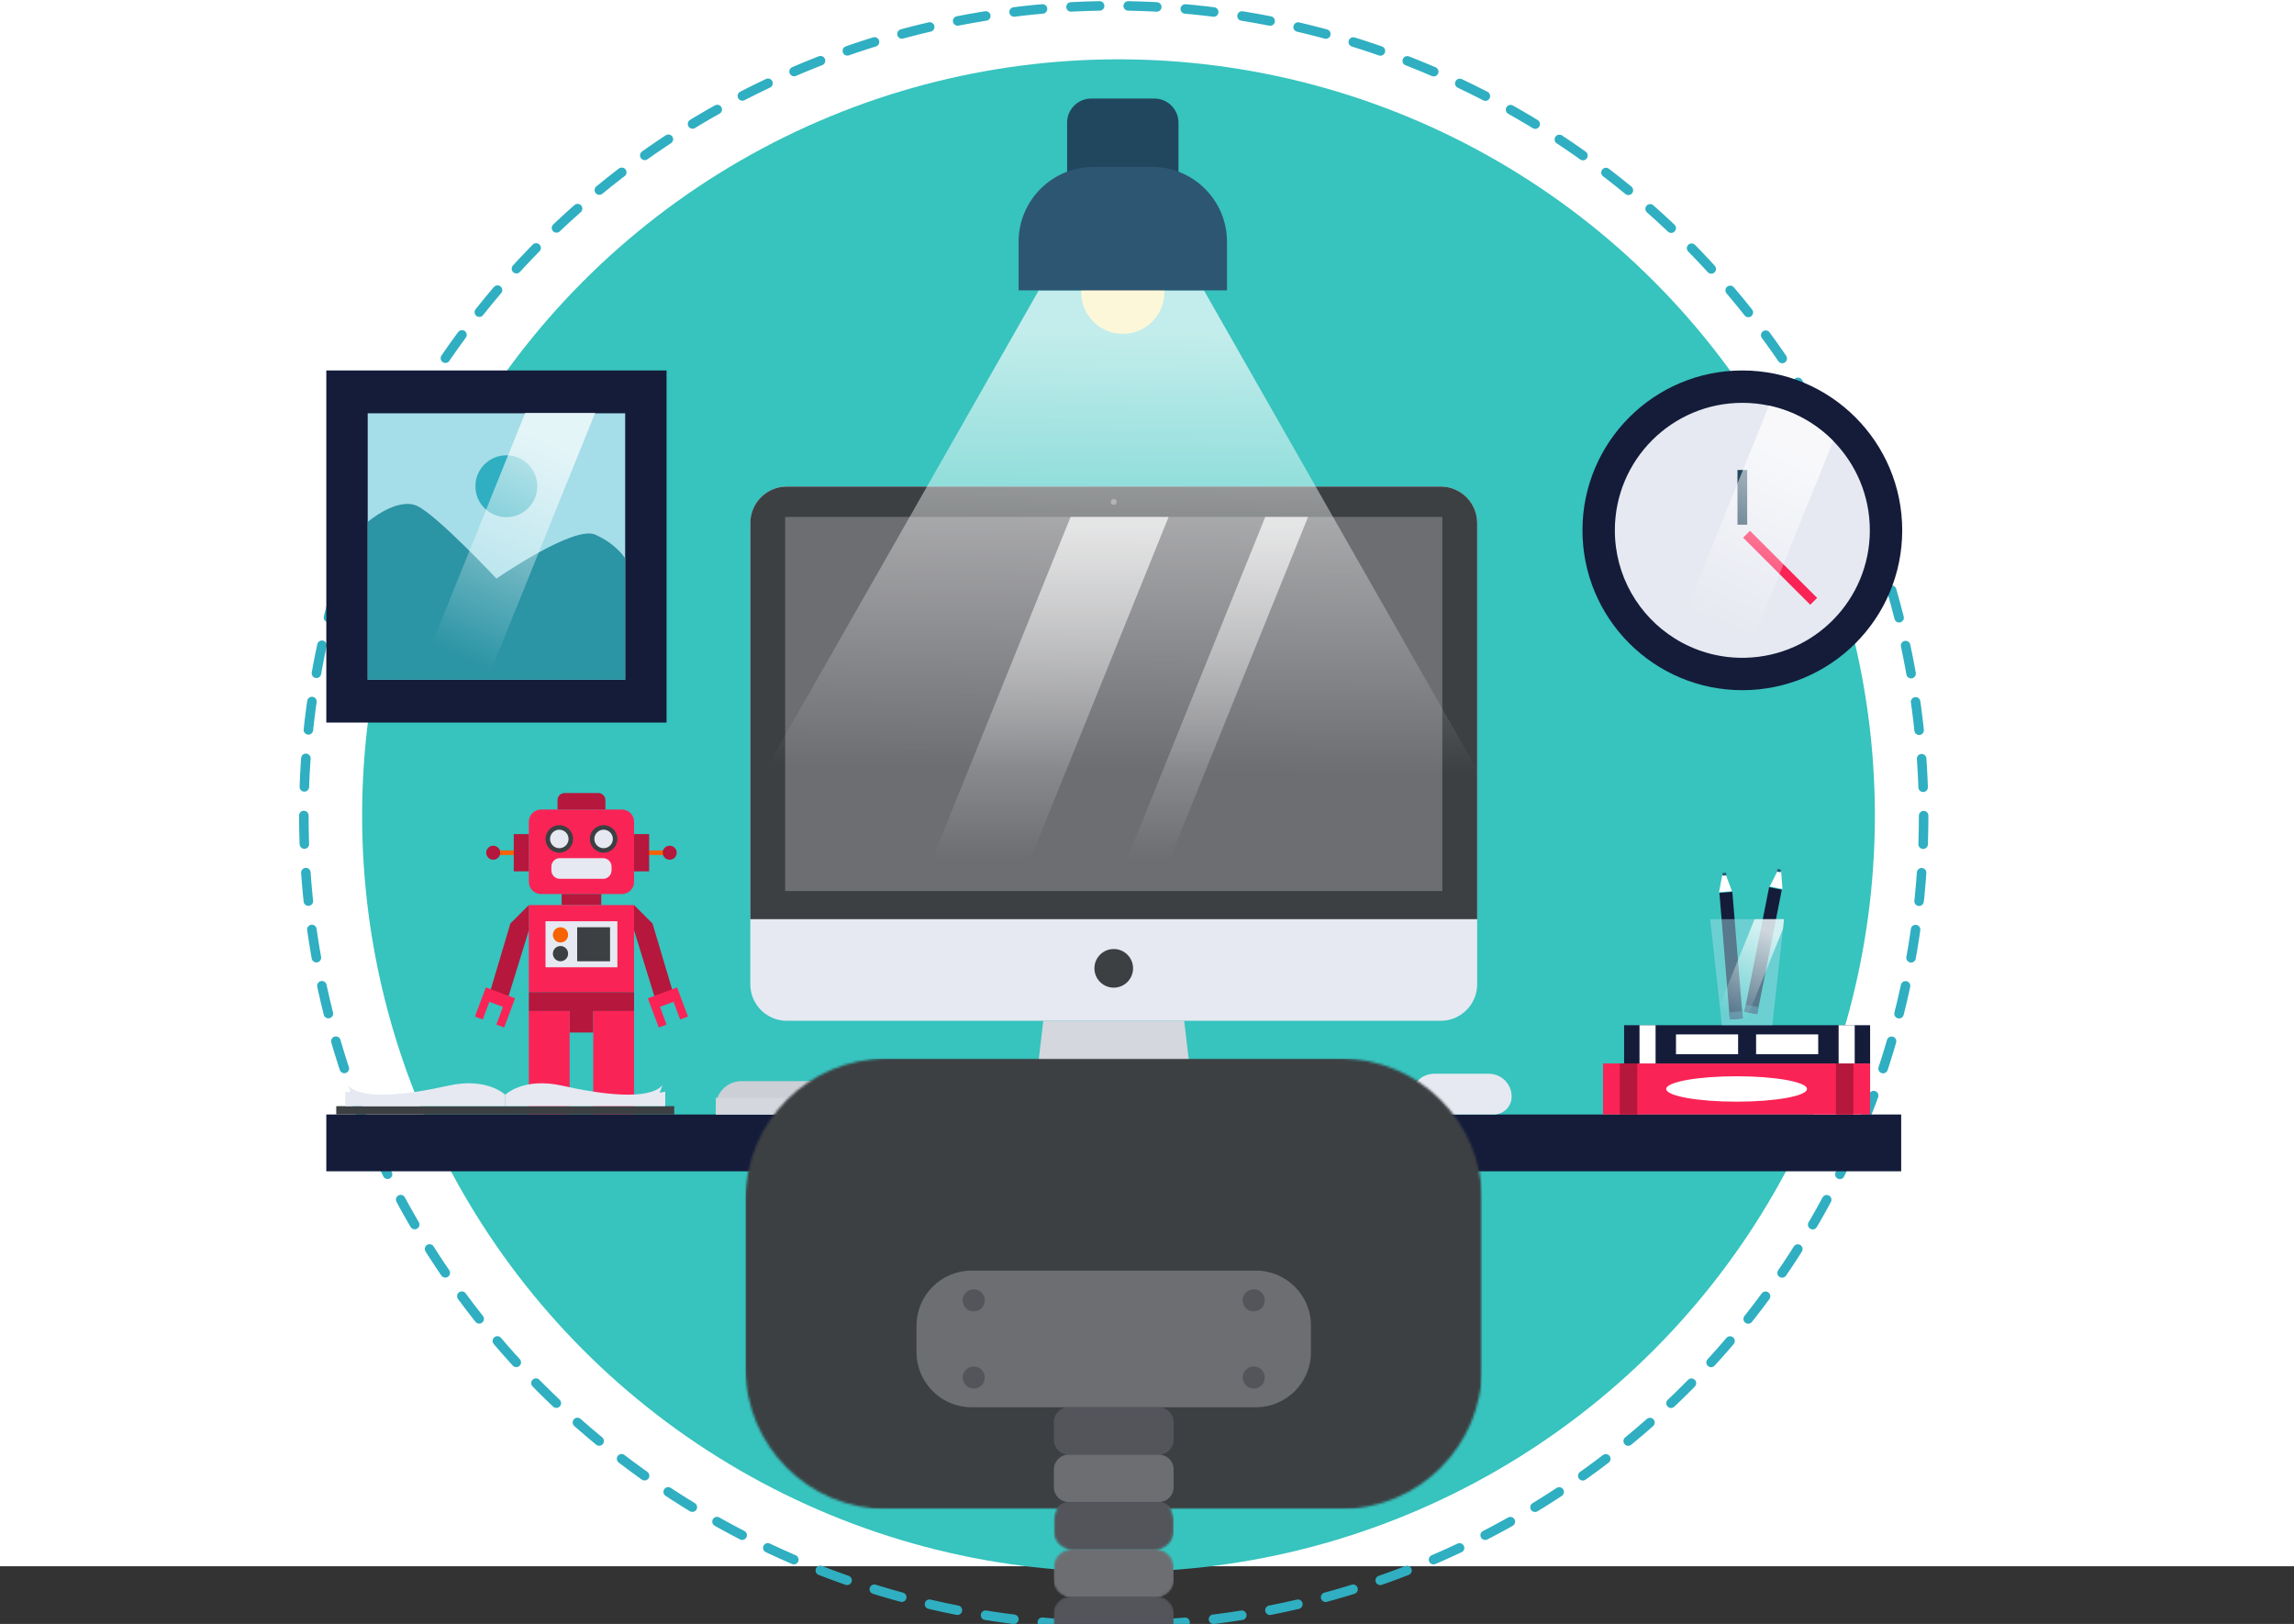 <?xml version="1.0" encoding="utf-8"?>
<svg version="1.1" x="0px" y="0px" viewBox="77.624 306.903 722.143 511.252" style="enable-background:new 0 0 800 800;" preserveAspectRatio="xMidYMid slice" xmlns="http://www.w3.org/2000/svg">
  <rect x="77.624" y="306.903" width="722.143" height="511.252" fill="#333333" stroke="none"/>
  <g id="Background">
    <rect style="fill:#FFFFFF;" width="800" height="800"/>
  </g>
  <g id="Objects" transform="matrix(0.749, 0, 0, 0.749, 128.626, 285.426)" style="">
    <g>
      <circle style="fill:none;stroke:#2FAFC1;stroke-width:4;stroke-linecap:round;stroke-miterlimit:10;stroke-dasharray:12.016,12.016;" cx="400" cy="371.501" r="340.393"/>
    </g>
    <defs>
      <filter id="Adobe_OpacityMaskFilter" filterUnits="userSpaceOnUse" x="245.216" y="473.645" width="309.568" height="246.139">
        <feColorMatrix type="matrix" values="-1 0 0 0 1  0 -1 0 0 1  0 0 -1 0 1  0 0 0 1 0" color-interpolation-filters="sRGB" result="source"/>
      </filter>
    </defs>
    <mask maskUnits="userSpaceOnUse" x="245.216" y="473.645" width="309.568" height="246.139" id="SVGID_1_">
      <g style="filter:url(#Adobe_OpacityMaskFilter);">
        <linearGradient id="SVGID_00000060003381892912302910000015227816991476692898_" gradientUnits="userSpaceOnUse" x1="400" y1="599.365" x2="400" y2="719.366">
          <stop offset="0" style="stop-color:#000000"/>
          <stop offset="1" style="stop-color:#FFFFFF"/>
        </linearGradient>
        <path style="fill:url(#SVGID_00000060003381892912302910000015227816991476692898_);" d="M495.498,473.645H304.502 c-32.743,0-59.286,26.543-59.286,59.286v70.746c0,32.743,26.543,59.286,59.286,59.286h71.98 c-1.021,1.302-1.635,2.938-1.635,4.721v4.592c0,4.233,3.432,7.664,7.665,7.664c-4.233,0-7.665,3.432-7.665,7.664v4.592 c0,4.233,3.432,7.665,7.665,7.665c-4.233,0-7.665,3.431-7.665,7.664v4.592c0,4.233,3.432,7.664,7.665,7.664h34.975 c4.233,0,7.665-3.432,7.665-7.664v-4.592c0-4.233-3.432-7.664-7.665-7.664c4.233,0,7.665-3.432,7.665-7.665v-4.592 c0-4.233-3.432-7.664-7.665-7.664c4.233,0,7.665-3.432,7.665-7.664v-4.592c0-1.783-0.614-3.419-1.635-4.721h71.98 c32.743,0,59.286-26.543,59.286-59.286v-70.746C554.784,500.188,528.241,473.645,495.498,473.645z"/>
      </g>
    </mask>
    <g style="mask:url(#SVGID_1_);">
      <path style="fill:#3C4043;" d="M506.998,662.964H293.002c-26.392,0-47.786-21.395-47.786-47.786v-93.746 c0-26.392,21.395-47.786,47.786-47.786h213.995c26.392,0,47.786,21.395,47.786,47.786v93.746 C554.784,641.57,533.389,662.964,506.998,662.964z"/>
      <path style="fill:#6D6E72;" d="M459.743,620.178H340.257c-12.783,0-23.145-10.362-23.145-23.145v-11.14 c0-12.783,10.362-23.145,23.145-23.145h119.486c12.783,0,23.145,10.362,23.145,23.145v11.14 C482.888,609.816,472.525,620.178,459.743,620.178z"/>
      <path style="fill:#53555B;" d="M418.974,640.099h-37.949c-3.412,0-6.178-2.766-6.178-6.178v-7.565 c0-3.412,2.766-6.178,6.178-6.178h37.949c3.412,0,6.178,2.766,6.178,6.178v7.565C425.152,637.334,422.386,640.099,418.974,640.099 z"/>
      <path style="fill:#6D6E72;" d="M418.974,660.021h-37.949c-3.412,0-6.178-2.766-6.178-6.178v-7.565 c0-3.412,2.766-6.178,6.178-6.178h37.949c3.412,0,6.178,2.766,6.178,6.178v7.565C425.152,657.255,422.386,660.021,418.974,660.021 z"/>
      <path style="fill:#53555B;" d="M418.974,679.942h-37.949c-3.412,0-6.178-2.766-6.178-6.178v-7.565 c0-3.412,2.766-6.178,6.178-6.178h37.949c3.412,0,6.178,2.766,6.178,6.178v7.565C425.152,677.176,422.386,679.942,418.974,679.942 z"/>
      <path style="fill:#6D6E72;" d="M418.974,699.863h-37.949c-3.412,0-6.178-2.766-6.178-6.178v-7.565 c0-3.412,2.766-6.178,6.178-6.178h37.949c3.412,0,6.178,2.766,6.178,6.178v7.565C425.152,697.097,422.386,699.863,418.974,699.863 z"/>
      <path style="fill:#53555B;" d="M418.974,719.784h-37.949c-3.412,0-6.178-2.766-6.178-6.178v-7.565 c0-3.412,2.766-6.178,6.178-6.178h37.949c3.412,0,6.178,2.766,6.178,6.178v7.565C425.152,717.018,422.386,719.784,418.974,719.784 z"/>
      <g>
        <g>
          <circle style="fill:#53555B;" cx="341.157" cy="607.681" r="4.652"/>
          <circle style="fill:#53555B;" cx="341.157" cy="575.246" r="4.652"/>
        </g>
        <g>
          <circle style="fill:#53555B;" cx="458.843" cy="607.681" r="4.652"/>
          <circle style="fill:#53555B;" cx="458.843" cy="575.246" r="4.652"/>
        </g>
      </g>
    </g>
    <circle style="fill: rgb(55, 195, 190);" cx="402" cy="371.501" r="317.894"/>
    <g>
      <path style="fill:#E6E9F1;" d="M552.745,248.527v193.878c0,8.468-6.867,15.335-15.335,15.335H262.59 c-8.468,0-15.335-6.867-15.335-15.335V248.527c0-8.468,6.867-15.335,15.335-15.335h274.82 C545.878,233.191,552.745,240.058,552.745,248.527z"/>
      <path style="fill:#3C4043;" d="M552.745,248.527v166.505H247.255V248.527c0-8.468,6.867-15.335,15.335-15.335h274.82 C545.878,233.191,552.745,240.058,552.745,248.527z"/>
      <rect x="261.905" y="245.956" style="fill:#6D6E72;" width="276.189" height="157.242"/>
      <g>
        <linearGradient id="SVGID_00000049922364571065911110000010381362532596757125_" gradientUnits="userSpaceOnUse" x1="370.698" y1="250" x2="370.698" y2="389.488">
          <stop offset="0" style="stop-color:#FFFFFF;stop-opacity:0.7"/>
          <stop offset="1" style="stop-color:#FFFFFF;stop-opacity:0"/>
        </linearGradient>
        <polygon style="fill:url(#SVGID_00000049922364571065911110000010381362532596757125_);" points="359.529,403.198 &#10;&#9;&#9;&#9;&#9;318.333,403.198 381.868,245.956 423.064,245.956 &#9;&#9;&#9;"/>
        <linearGradient id="SVGID_00000158007406862447829380000008883844220440756107_" gradientUnits="userSpaceOnUse" x1="440.906" y1="250" x2="440.906" y2="389.488">
          <stop offset="0" style="stop-color:#FFFFFF;stop-opacity:0.7"/>
          <stop offset="1" style="stop-color:#FFFFFF;stop-opacity:0"/>
        </linearGradient>
        <polygon style="fill:url(#SVGID_00000158007406862447829380000008883844220440756107_);" points="418.132,403.198 &#10;&#9;&#9;&#9;&#9;400.145,403.198 463.68,245.956 481.667,245.956 &#9;&#9;&#9;"/>
      </g>
      <circle style="fill:#3C4043;" cx="400" cy="435.691" r="8.123"/>
      <polygon style="fill:#D4D7DD;" points="433.102,487.332 366.898,487.332 370.384,457.74 429.616,457.74 &#9;&#9;"/>
      <path style="fill:#E6E9F1;" d="M455.675,497.128H344.325v-5.883c0-2.161,1.752-3.913,3.913-3.913h103.523 c2.161,0,3.913,1.752,3.913,3.913V497.128z"/>
      <circle style="fill:#7B7C80;" cx="400" cy="239.642" r="1.226"/>
    </g>
    <rect x="69.053" y="497.128" style="fill: rgb(20, 28, 58);" width="661.894" height="23.872"/>
    <g>
      <path style="fill: rgb(250, 35, 86);" d="M193.252,404.462h-33.932c-2.842,0-5.146-2.304-5.146-5.146v-25.224 c0-2.842,2.304-5.146,5.146-5.146h33.932c2.842,0,5.146,2.304,5.146,5.146v25.224 C198.399,402.158,196.095,404.462,193.252,404.462z"/>
      <path style="fill: rgb(182, 23, 60);" d="M169.226,362h14.122c1.659,0,3.004,1.345,3.004,3.004v3.942h-20.13v-3.942 C166.222,363.345,167.567,362,169.226,362z"/>
      <rect x="167.966" y="404.462" style="fill: rgb(182, 23, 60);" width="16.64" height="4.64"/>
      <rect x="154.174" y="409.102" style="fill: rgb(250, 35, 86);" width="44.224" height="36.593"/>
      <rect x="154.174" y="445.695" style="fill: rgb(182, 23, 60);" width="44.224" height="7.948"/>
      <rect x="171.314" y="449.669" style="fill: rgb(182, 23, 60);" width="9.946" height="13.004"/>
      <rect x="154.174" y="453.643" style="fill: rgb(250, 35, 86);" width="17.139" height="43.485"/>
      <rect x="181.259" y="453.643" style="fill: rgb(250, 35, 86);" width="17.139" height="43.485"/>
      <g>
        <rect x="140.32" y="386.138" style="fill:#F76300;" width="10.686" height="1.915"/>
        <rect x="147.839" y="379.272" style="fill: rgb(182, 23, 60);" width="6.336" height="15.646"/>
        <circle style="fill: rgb(182, 23, 60);" cx="139.203" cy="387.095" r="2.946"/>
      </g>
      <g>
        <rect x="201.566" y="386.138" transform="matrix(-1 -4.485224e-11 4.485224e-11 -1 413.819 774.191)" style="fill:#F76300;" width="10.686" height="1.915"/>
        <rect x="198.399" y="379.272" transform="matrix(-1 -4.464308e-11 4.464308e-11 -1 403.133 774.191)" style="fill: rgb(182, 23, 60);" width="6.336" height="15.646"/>
        <circle style="fill: rgb(182, 23, 60);" cx="213.37" cy="387.095" r="2.946"/>
      </g>
      <g>
        <polygon style="fill: rgb(182, 23, 60);" points="154.174,409.102 146.414,416.862 137.685,446.223 145.149,448.977 154.174,419.709 &#9;&#9;&#9;"/>
        <polygon style="fill: rgb(250, 35, 86);" points="148.375,448.298 143.79,460.552 140.521,459.329 143.304,451.891 137.581,449.75 &#10;&#9;&#9;&#9;&#9;134.798,457.188 131.529,455.965 136.114,443.71 &#9;&#9;&#9;"/>
      </g>
      <g>
        <polygon style="fill: rgb(182, 23, 60);" points="198.399,409.102 206.159,416.862 214.888,446.223 207.424,448.977 198.399,419.709 &#9;&#9;&#9;"/>
        <polygon style="fill: rgb(250, 35, 86);" points="204.198,448.298 208.783,460.552 212.052,459.329 209.269,451.891 214.992,449.75 &#10;&#9;&#9;&#9;&#9;217.775,457.188 221.044,455.965 216.459,443.71 &#9;&#9;&#9;"/>
      </g>
      <rect x="161.184" y="415.899" style="fill:#E6E9F1;" width="30.205" height="19.355"/>
      <path style="fill:#E6E9F1;" d="M185.373,398.068H167.2c-1.968,0-3.562-1.595-3.562-3.563v-1.562c0-1.968,1.595-3.563,3.562-3.563 h18.173c1.968,0,3.563,1.595,3.563,3.563v1.562C188.936,396.473,187.341,398.068,185.373,398.068z"/>
      <g>
        <g>
          <circle style="fill:#3C4043;" cx="166.975" cy="381.304" r="5.791"/>
          <circle style="fill:#E6E9F1;" cx="166.975" cy="381.304" r="3.889"/>
        </g>
        <g>
          <circle style="fill:#3C4043;" cx="185.598" cy="381.304" r="5.791"/>
          <circle style="fill:#E6E9F1;" cx="185.598" cy="381.304" r="3.889"/>
        </g>
      </g>
      <g>
        <circle style="fill:#F76300;" cx="167.475" cy="421.632" r="3.203"/>
        <circle style="fill:#3C4043;" cx="167.475" cy="429.52" r="3.203"/>
        <rect x="174.483" y="418.429" style="fill:#3C4043;" width="13.818" height="14.295"/>
      </g>
    </g>
    <g>
      <g>
        <path style="fill:#CCCFD6;" d="M478.878,497.128H232.763v-3.275c0-5.939,4.815-10.754,10.754-10.754h224.607 c5.939,0,10.754,4.815,10.754,10.754V497.128z"/>
        <rect x="232.763" y="490.113" style="fill:#D4D7DD;" width="246.115" height="7.014"/>
      </g>
      <path style="fill:#E6E9F1;" d="M557.63,480h-22.952c-5.306,0-9.607,4.301-9.607,9.607v0c0,4.153,3.367,7.52,7.52,7.52h27.126 c4.153,0,7.52-3.367,7.52-7.52v0C567.237,484.301,562.936,480,557.63,480z"/>
    </g>
    <g>
      <rect x="605.667" y="475.667" style="fill: rgb(250, 35, 86);" width="112.227" height="21.461"/>
      <g>
        <rect x="703.53" y="475.667" style="fill: rgb(182, 23, 60);" width="7.333" height="21.461"/>
        <rect x="612.697" y="475.667" style="fill: rgb(182, 23, 60);" width="7.333" height="21.461"/>
      </g>
      <ellipse style="fill:#FFFFFF;" cx="661.78" cy="486.397" rx="29.582" ry="5.34"/>
    </g>
    <g>
      <g>
        <rect x="614.5" y="459.596" style="fill: rgb(20, 28, 58);" width="103.394" height="16.071"/>
        <g>
          <rect x="704.661" y="459.596" style="fill: rgb(255, 255, 255);" width="6.756" height="16.071"/>
          <rect x="620.977" y="459.596" style="fill: rgb(255, 255, 255);" width="6.756" height="16.071"/>
        </g>
      </g>
      <g>
        <rect x="636.307" y="463.465" style="fill: rgb(255, 255, 255);" width="26.113" height="8.333"/>
        <rect x="669.973" y="463.465" style="fill: rgb(255, 255, 255);" width="26.113" height="8.333"/>
      </g>
    </g>
    <g>
      <circle style="fill:#F9E382;" cx="403.805" cy="151.514" r="17.47"/>
      <linearGradient id="SVGID_00000168799806711414842300000009639723530949057458_" gradientUnits="userSpaceOnUse" x1="372.032" y1="284.295" x2="372.032" y2="468.934" gradientTransform="matrix(1 0.012 -0.012 1 37.082 -120.975)">
        <stop offset="0" style="stop-color:#FFFFFF;stop-opacity:0.7"/>
        <stop offset="1" style="stop-color:#FFFFFF;stop-opacity:0"/>
      </linearGradient>
      <polygon style="fill:url(#SVGID_00000168799806711414842300000009639723530949057458_);" points="568.126,379.272 &#10;&#9;&#9;&#9;238.259,379.272 368.482,150.727 437.903,150.727 &#9;&#9;"/>
      <path style="fill:#21475E;" d="M390.545,70.092h26.519c5.602,0,10.143,4.541,10.143,10.143v36.199l-46.805,0V80.235 C380.402,74.633,384.943,70.092,390.545,70.092z"/>
      <path style="fill:#2D5673;" d="M447.598,150.727h-87.586v-20.403c0-17.397,14.103-31.5,31.5-31.5h24.586 c17.397,0,31.5,14.103,31.5,31.5V150.727z"/>
    </g>
    <defs>
      <filter id="Adobe_OpacityMaskFilter_00000073678930908659282700000003125655227739497370_" filterUnits="userSpaceOnUse" x="245.216" y="473.645" width="309.568" height="246.139">
        <feColorMatrix type="matrix" values="-1 0 0 0 1  0 -1 0 0 1  0 0 -1 0 1  0 0 0 1 0" color-interpolation-filters="sRGB" result="source"/>
      </filter>
    </defs>
    <mask maskUnits="userSpaceOnUse" x="245.216" y="473.645" width="309.568" height="246.139" id="SVGID_00000165945973242406410930000008599525627174907013_">
      <g style="filter:url(#Adobe_OpacityMaskFilter_00000073678930908659282700000003125655227739497370_);">
        <linearGradient id="SVGID_00000142882035481955152840000006724471992161160631_" gradientUnits="userSpaceOnUse" x1="400" y1="599.365" x2="400" y2="719.366">
          <stop offset="0" style="stop-color:#000000"/>
          <stop offset="1" style="stop-color:#FFFFFF"/>
        </linearGradient>
        <path style="fill:url(#SVGID_00000142882035481955152840000006724471992161160631_);" d="M495.498,473.645H304.502 c-32.743,0-59.286,26.543-59.286,59.286v70.746c0,32.743,26.543,59.286,59.286,59.286h71.98 c-1.021,1.302-1.635,2.938-1.635,4.721v4.592c0,4.233,3.432,7.664,7.665,7.664c-4.233,0-7.665,3.432-7.665,7.664v4.592 c0,4.233,3.432,7.665,7.665,7.665c-4.233,0-7.665,3.431-7.665,7.664v4.592c0,4.233,3.432,7.664,7.665,7.664h34.975 c4.233,0,7.665-3.432,7.665-7.664v-4.592c0-4.233-3.432-7.664-7.665-7.664c4.233,0,7.665-3.432,7.665-7.665v-4.592 c0-4.233-3.432-7.664-7.665-7.664c4.233,0,7.665-3.432,7.665-7.664v-4.592c0-1.783-0.614-3.419-1.635-4.721h71.98 c32.743,0,59.286-26.543,59.286-59.286v-70.746C554.784,500.188,528.241,473.645,495.498,473.645z"/>
      </g>
    </mask>
    <g style="mask:url(#SVGID_00000165945973242406410930000008599525627174907013_);">
      <path style="fill:#3C4043;" d="M506.998,662.964H293.002c-26.392,0-47.786-21.395-47.786-47.786v-93.746 c0-26.392,21.395-47.786,47.786-47.786h213.995c26.392,0,47.786,21.395,47.786,47.786v93.746 C554.784,641.57,533.389,662.964,506.998,662.964z"/>
      <path style="fill:#6D6E72;" d="M459.743,620.178H340.257c-12.783,0-23.145-10.362-23.145-23.145v-11.14 c0-12.783,10.362-23.145,23.145-23.145h119.486c12.783,0,23.145,10.362,23.145,23.145v11.14 C482.888,609.816,472.525,620.178,459.743,620.178z"/>
      <path style="fill:#53555B;" d="M418.974,640.099h-37.949c-3.412,0-6.178-2.766-6.178-6.178v-7.565 c0-3.412,2.766-6.178,6.178-6.178h37.949c3.412,0,6.178,2.766,6.178,6.178v7.565C425.152,637.334,422.386,640.099,418.974,640.099 z"/>
      <path style="fill:#6D6E72;" d="M418.974,660.021h-37.949c-3.412,0-6.178-2.766-6.178-6.178v-7.565 c0-3.412,2.766-6.178,6.178-6.178h37.949c3.412,0,6.178,2.766,6.178,6.178v7.565C425.152,657.255,422.386,660.021,418.974,660.021 z"/>
      <path style="fill:#53555B;" d="M418.974,679.942h-37.949c-3.412,0-6.178-2.766-6.178-6.178v-7.565 c0-3.412,2.766-6.178,6.178-6.178h37.949c3.412,0,6.178,2.766,6.178,6.178v7.565C425.152,677.176,422.386,679.942,418.974,679.942 z"/>
      <path style="fill:#6D6E72;" d="M418.974,699.863h-37.949c-3.412,0-6.178-2.766-6.178-6.178v-7.565 c0-3.412,2.766-6.178,6.178-6.178h37.949c3.412,0,6.178,2.766,6.178,6.178v7.565C425.152,697.097,422.386,699.863,418.974,699.863 z"/>
      <path style="fill:#53555B;" d="M418.974,719.784h-37.949c-3.412,0-6.178-2.766-6.178-6.178v-7.565 c0-3.412,2.766-6.178,6.178-6.178h37.949c3.412,0,6.178,2.766,6.178,6.178v7.565C425.152,717.018,422.386,719.784,418.974,719.784 z"/>
      <g>
        <g>
          <circle style="fill:#53555B;" cx="341.157" cy="607.681" r="4.652"/>
          <circle style="fill:#53555B;" cx="341.157" cy="575.246" r="4.652"/>
        </g>
        <g>
          <circle style="fill:#53555B;" cx="458.843" cy="607.681" r="4.652"/>
          <circle style="fill:#53555B;" cx="458.843" cy="575.246" r="4.652"/>
        </g>
      </g>
    </g>
    <g>
      <rect x="69.053" y="184.388" style="fill: rgb(20, 28, 58);" width="143" height="148"/>
      <rect x="86.445" y="202.388" style="fill:#A5DDE8;" width="108.216" height="112"/>
      <path style="fill:#2B94A5;" d="M86.445,248.055c0,0,12.479-10.667,20.877-6.667s33.231,30.477,33.231,30.477 s32.5-22.477,41.5-18.477c9,4,12.608,10,12.608,10v51H86.445V248.055z"/>
      <circle style="fill:#2FAFC1;" cx="144.72" cy="233.055" r="13"/>
      <linearGradient id="SVGID_00000065073580607070949920000013458682976425281174_" gradientUnits="userSpaceOnUse" x1="164.02" y1="215.273" x2="124.02" y2="304.272">
        <stop offset="0" style="stop-color:#FFFFFF;stop-opacity:0.7"/>
        <stop offset="1" style="stop-color:#FFFFFF;stop-opacity:0"/>
      </linearGradient>
      <polygon style="fill:url(#SVGID_00000065073580607070949920000013458682976425281174_);" points="136.718,314.388 &#10;&#9;&#9;&#9;107.322,314.388 152.657,202.188 182.053,202.188 &#9;&#9;"/>
    </g>
    <g>
      <rect x="73.227" y="493.621" style="fill:#3C4043;" width="142.047" height="3.507"/>
      <g>
        <path style="fill:#E6E9F1;" d="M144.25,488.841c0,0,7.583-7.5,23.917-3.833c16.333,3.667,36.333,6.333,42.167-0.167l-1.167,3.167 l2.333-0.5v6.113h-67.25V488.841z"/>
        <path style="fill:#E6E9F1;" d="M144.25,488.841c0,0-7.583-7.5-23.917-3.833C104,488.674,84,491.341,78.167,484.841l1.167,3.167 l-2.333-0.5v6.113h67.25V488.841z"/>
      </g>
    </g>
    <g>
      <circle style="fill: rgb(20, 28, 58);" cx="664.194" cy="251.583" r="67.194"/>
      <path style="fill:#E6E9F1;" d="M717.78,251.58c0,29.13-23.24,52.83-52.19,53.57c-0.46,0.01-0.93,0.02-1.4,0.02 c-10.41,0-20.13-2.97-28.36-8.12c-15.15-9.46-25.22-26.29-25.22-45.47c0-29.59,23.99-53.58,53.58-53.58 c3.84,0,7.58,0.4,11.19,1.17c10.47,2.22,19.81,7.5,27.03,14.86C711.92,223.7,717.78,236.95,717.78,251.58z"/>
      <rect x="662.155" y="226.226" style="fill:#21475E;" width="4.077" height="22.991"/>
      <rect x="677.941" y="247.41" transform="matrix(-0.707 0.707 -0.707 -0.707 1349.855 -24.393)" style="fill: rgb(250, 35, 86);" width="4.077" height="39.916"/>
      <linearGradient id="SVGID_00000131335857548305591100000014050302470164108427_" gradientUnits="userSpaceOnUse" x1="685.229" y1="219.356" x2="652.983" y2="291.102">
        <stop offset="0" style="stop-color:#FFFFFF;stop-opacity:0.7"/>
        <stop offset="1" style="stop-color:#FFFFFF;stop-opacity:0"/>
      </linearGradient>
      <path style="fill:url(#SVGID_00000131335857548305591100000014050302470164108427_);" d="M702.41,214.03l-36.82,91.12 c-0.46,0.01-0.93,0.02-1.4,0.02c-10.41,0-20.13-2.97-28.36-8.12l39.55-97.88C685.85,201.39,695.19,206.67,702.41,214.03z"/>
    </g>
    <g>
      <g>
        <rect x="670.508" y="401.313" transform="matrix(0.981 0.194 -0.194 0.981 95.525 -122.168)" style="fill: rgb(20, 28, 58);" width="5.447" height="53.333"/>
        <rect x="665.638" y="451.175" transform="matrix(0.981 0.194 -0.194 0.981 100.211 -120.76)" style="fill:#2D5673;" width="5.447" height="2.996"/>
        <polygon style="fill:#FFFFFF;" points="679.021,394.712 680.505,395.005 681.063,402.344 675.719,401.29 &#9;&#9;&#9;"/>
        <rect x="679.115" y="393.744" transform="matrix(0.981 0.194 -0.194 0.981 89.136 -124.09)" style="fill:#2D5673;" width="1.523" height="1.126"/>
      </g>
      <g>
        <rect x="656.568" y="403.395" transform="matrix(0.997 -0.082 0.082 0.997 -33.12 55.65)" style="fill: rgb(20, 28, 58);" width="5.447" height="53.333"/>
        <rect x="658.637" y="453.647" transform="matrix(0.997 -0.082 0.082 0.997 -35.175 55.905)" style="fill:#2D5673;" width="5.447" height="2.996"/>
        <polygon style="fill:#FFFFFF;" points="655.762,396.479 657.27,396.355 659.813,403.262 654.385,403.709 &#9;&#9;&#9;"/>
        <rect x="655.713" y="395.292" transform="matrix(0.997 -0.082 0.082 0.997 -30.318 55.303)" style="fill:#2D5673;" width="1.523" height="1.126"/>
      </g>
      <g>
        <polygon style="opacity:0.48;fill:#A5DDE8;" points="681.71,415.03 681.26,419.16 676.8,459.6 655.6,459.6 654.68,451.28 &#10;&#9;&#9;&#9;&#9;650.68,415.03 &#9;&#9;&#9;"/>
        <linearGradient id="SVGID_00000014595570827993017320000012766195794212911281_" gradientUnits="userSpaceOnUse" x1="674.849" y1="420.13" x2="659.4" y2="454.503">
          <stop offset="0" style="stop-color:#FFFFFF;stop-opacity:0.7"/>
          <stop offset="1" style="stop-color:#FFFFFF;stop-opacity:0"/>
        </linearGradient>
        <polygon style="fill:url(#SVGID_00000014595570827993017320000012766195794212911281_);" points="681.71,415.03 681.26,419.16 &#10;&#9;&#9;&#9;&#9;664.92,459.6 655.6,459.6 654.68,451.28 669.33,415.03 &#9;&#9;&#9;"/>
      </g>
    </g>
  </g>
</svg>